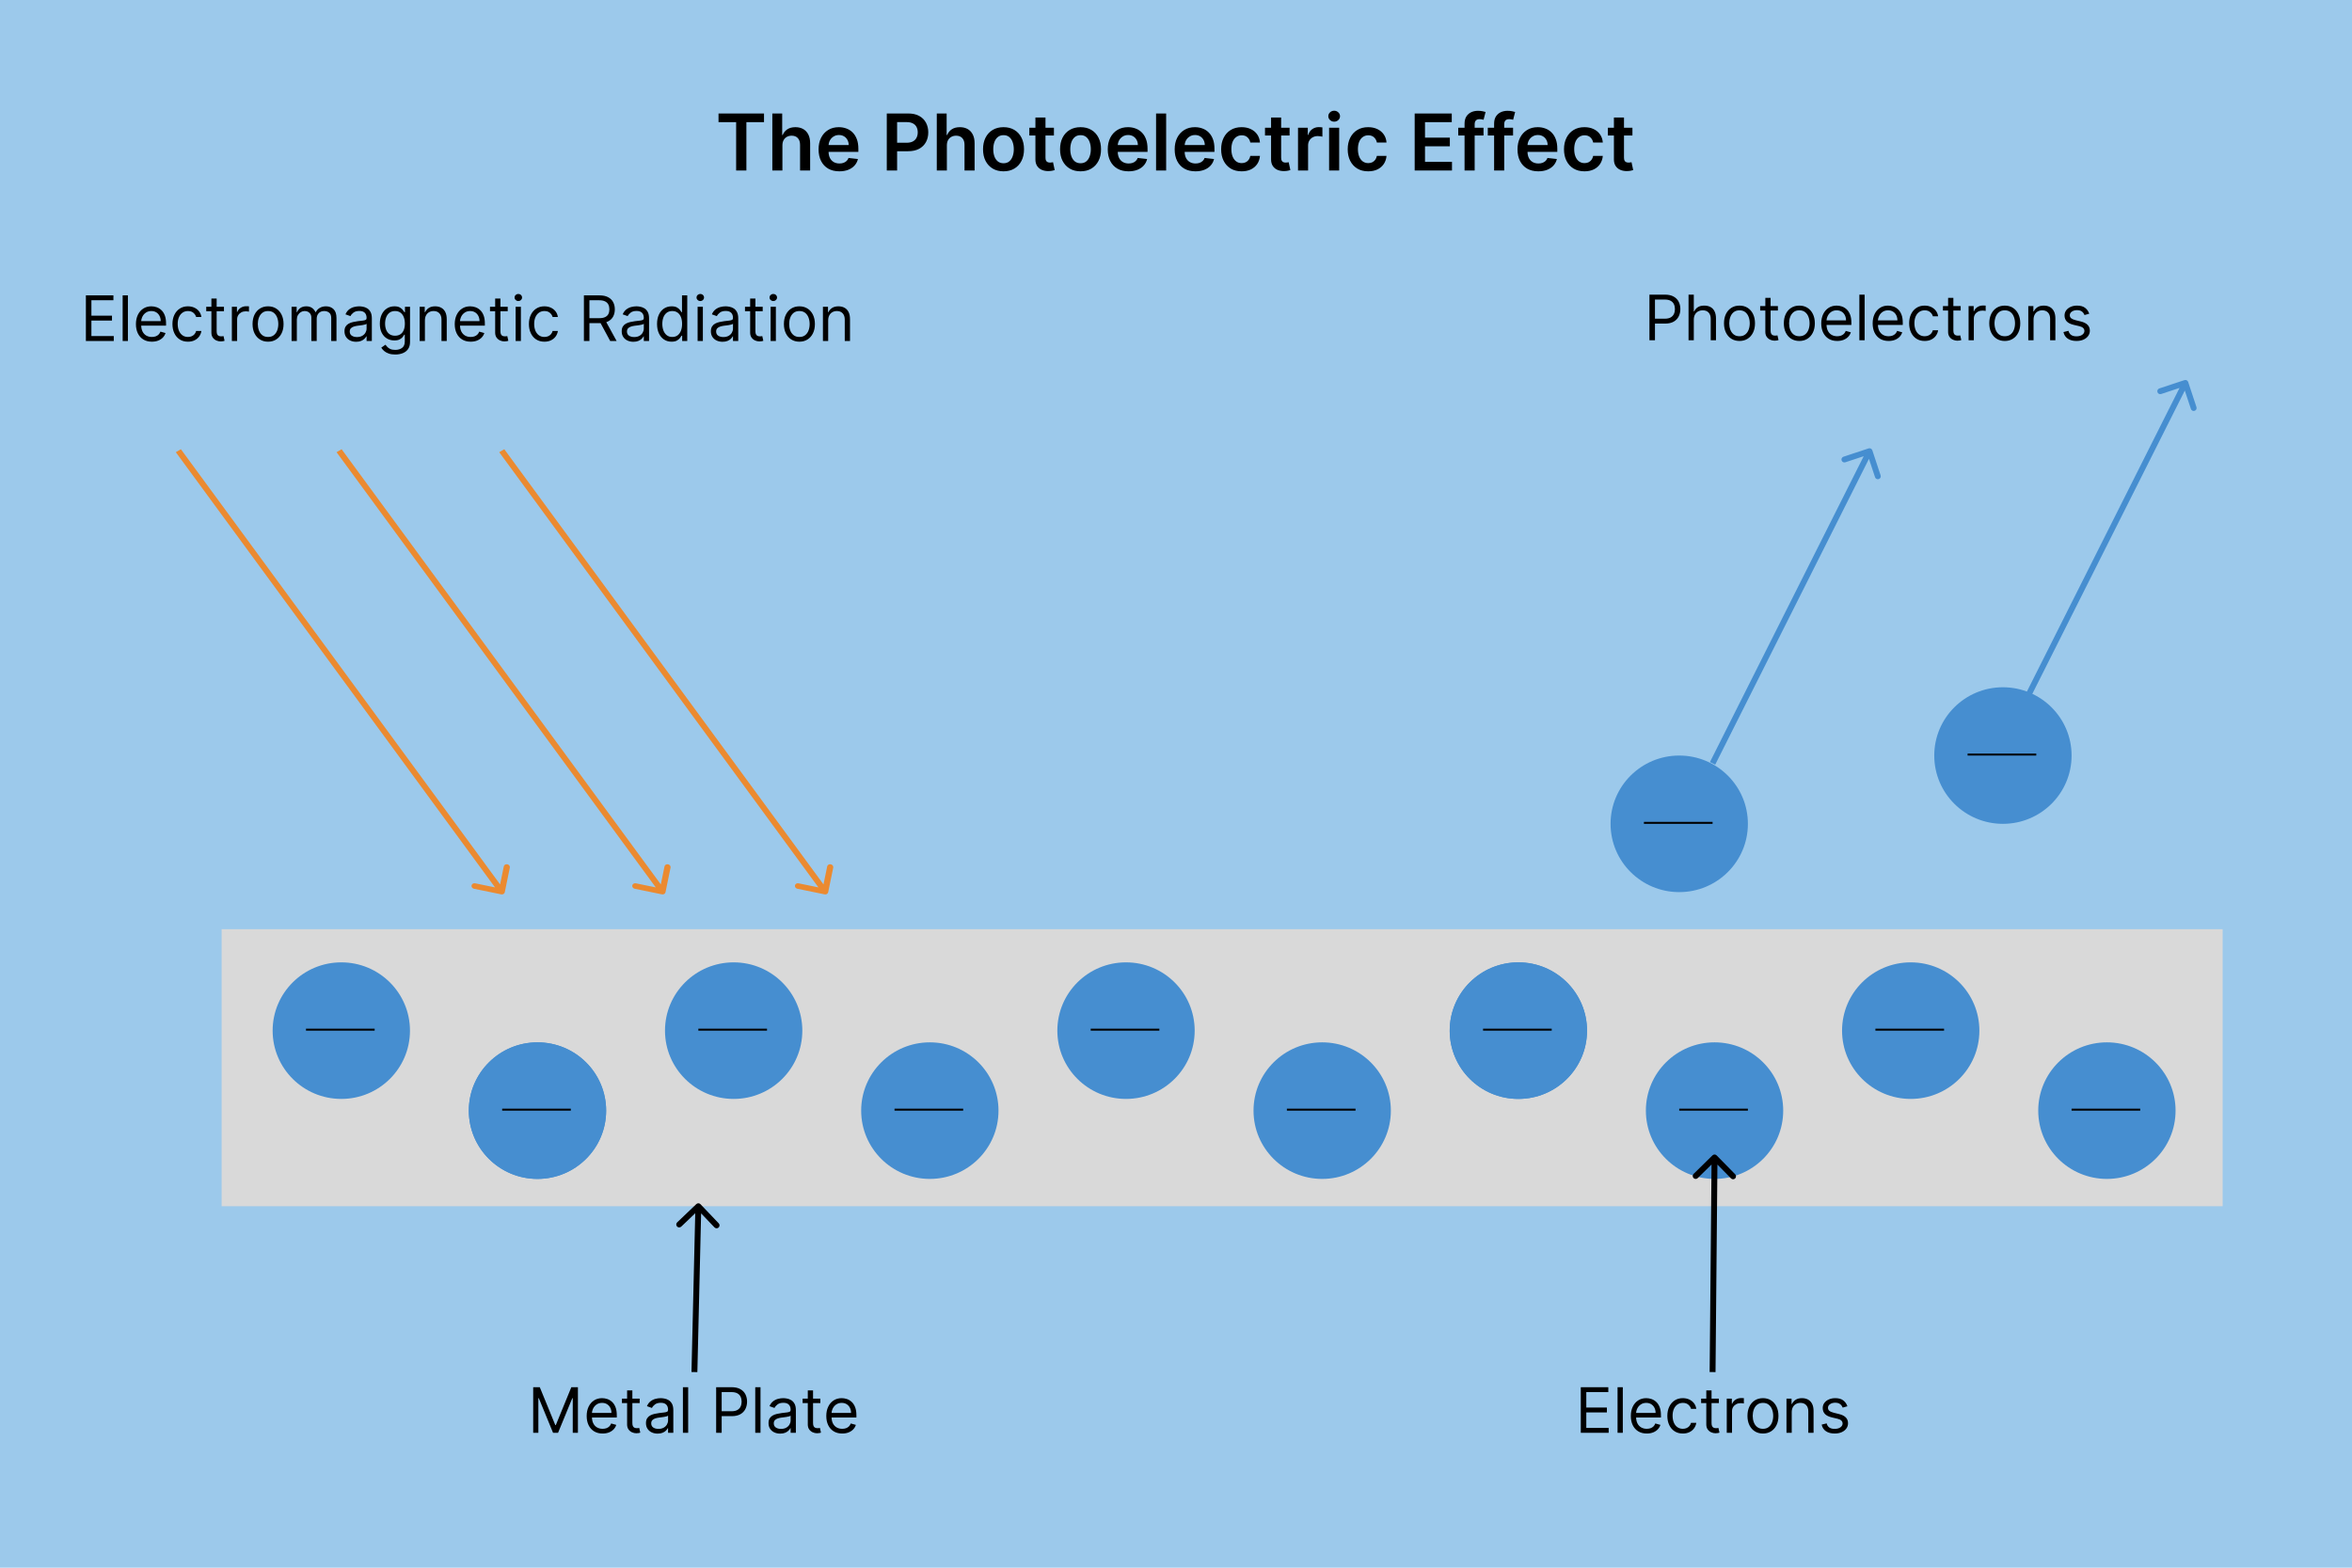 <svg width="1200" height="800" viewBox="0 0 1200 800" fill="none" xmlns="http://www.w3.org/2000/svg">
<rect width="1200" height="800" fill="#5AA6DE" fill-opacity="0.6"/>
<rect x="113.08" y="474.168" width="1020.92" height="141.376" fill="#D9D9D9"/>
<ellipse cx="174.135" cy="525.94" rx="35.032" ry="34.846" fill="#468ED0"/>
<line x1="156.119" y1="525.44" x2="191.151" y2="525.44" stroke="black"/>
<ellipse cx="1074.95" cy="566.76" rx="35.032" ry="34.846" fill="#468ED0"/>
<line x1="1056.93" y1="566.26" x2="1091.96" y2="566.26" stroke="black"/>
<ellipse cx="974.857" cy="525.94" rx="35.032" ry="34.846" fill="#468ED0"/>
<line x1="956.84" y1="525.44" x2="991.872" y2="525.44" stroke="black"/>
<ellipse cx="1021.9" cy="385.559" rx="35.032" ry="34.846" fill="#468ED0"/>
<line x1="1003.88" y1="385.059" x2="1038.91" y2="385.059" stroke="black"/>
<ellipse cx="856.75" cy="420.406" rx="35.032" ry="34.846" fill="#468ED0"/>
<line x1="838.734" y1="419.906" x2="873.766" y2="419.906" stroke="black"/>
<path d="M955.262 229.773C955.001 228.987 954.153 228.56 953.366 228.82L940.55 233.062C939.764 233.323 939.337 234.171 939.597 234.958C939.858 235.744 940.706 236.171 941.493 235.91L952.885 232.14L956.656 243.532C956.916 244.319 957.764 244.745 958.551 244.485C959.337 244.225 959.764 243.376 959.504 242.589L955.262 229.773ZM875.106 390.215L955.178 230.918L952.497 229.571L872.425 388.868L875.106 390.215Z" fill="#468ED0"/>
<path d="M1116.41 194.927C1116.15 194.14 1115.3 193.714 1114.51 193.974L1101.7 198.216C1100.91 198.476 1100.48 199.325 1100.74 200.111C1101 200.898 1101.85 201.324 1102.64 201.064L1114.03 197.294L1117.8 208.686C1118.06 209.472 1118.91 209.899 1119.7 209.639C1120.48 209.378 1120.91 208.53 1120.65 207.743L1116.41 194.927ZM1036.25 355.369L1116.32 196.072L1113.64 194.725L1033.57 354.022L1036.25 355.369Z" fill="#468ED0"/>
<ellipse cx="874.766" cy="566.76" rx="35.032" ry="34.846" fill="#468ED0"/>
<line x1="856.75" y1="566.26" x2="891.782" y2="566.26" stroke="black"/>
<ellipse cx="774.676" cy="525.94" rx="35.032" ry="34.846" fill="#468ED0"/>
<line x1="756.66" y1="525.44" x2="791.692" y2="525.44" stroke="black"/>
<ellipse cx="774.676" cy="525.94" rx="35.032" ry="34.846" fill="#468ED0"/>
<line x1="756.66" y1="525.44" x2="791.692" y2="525.44" stroke="black"/>
<ellipse cx="674.586" cy="566.76" rx="35.032" ry="34.846" fill="#468ED0"/>
<line x1="656.57" y1="566.26" x2="691.601" y2="566.26" stroke="black"/>
<ellipse cx="574.496" cy="525.94" rx="35.032" ry="34.846" fill="#468ED0"/>
<line x1="556.48" y1="525.44" x2="591.511" y2="525.44" stroke="black"/>
<ellipse cx="474.406" cy="566.76" rx="35.032" ry="34.846" fill="#468ED0"/>
<line x1="456.39" y1="566.26" x2="491.421" y2="566.26" stroke="black"/>
<ellipse cx="374.316" cy="525.94" rx="35.032" ry="34.846" fill="#468ED0"/>
<line x1="356.299" y1="525.44" x2="391.331" y2="525.44" stroke="black"/>
<ellipse cx="274.225" cy="566.76" rx="35.032" ry="34.846" fill="#468ED0"/>
<line x1="256.209" y1="566.26" x2="291.241" y2="566.26" stroke="black"/>
<ellipse cx="274.225" cy="566.76" rx="35.032" ry="34.846" fill="#468ED0"/>
<line x1="256.209" y1="566.26" x2="291.241" y2="566.26" stroke="black"/>
<path d="M43.818 174V150.727H57.864V153.227H46.636V161.091H57.136V163.591H46.636V171.5H58.045V174H43.818ZM65.261 150.727V174H62.58V150.727H65.261ZM77.492 174.364C75.81 174.364 74.359 173.992 73.139 173.25C71.927 172.5 70.992 171.455 70.332 170.114C69.681 168.765 69.355 167.197 69.355 165.409C69.355 163.621 69.681 162.045 70.332 160.682C70.992 159.311 71.908 158.242 73.082 157.477C74.264 156.705 75.643 156.318 77.219 156.318C78.128 156.318 79.026 156.47 79.912 156.773C80.798 157.076 81.605 157.568 82.332 158.25C83.06 158.924 83.639 159.818 84.071 160.932C84.503 162.045 84.719 163.417 84.719 165.045V166.182H71.264V163.864H81.992C81.992 162.879 81.794 162 81.401 161.227C81.014 160.455 80.461 159.845 79.742 159.398C79.029 158.951 78.188 158.727 77.219 158.727C76.151 158.727 75.226 158.992 74.446 159.523C73.673 160.045 73.079 160.727 72.662 161.568C72.245 162.409 72.037 163.311 72.037 164.273V165.818C72.037 167.136 72.264 168.254 72.719 169.17C73.181 170.08 73.821 170.773 74.639 171.25C75.457 171.72 76.408 171.955 77.492 171.955C78.196 171.955 78.832 171.856 79.401 171.659C79.976 171.455 80.472 171.152 80.889 170.75C81.306 170.341 81.628 169.833 81.855 169.227L84.446 169.955C84.173 170.833 83.715 171.606 83.071 172.273C82.427 172.932 81.632 173.447 80.685 173.818C79.738 174.182 78.673 174.364 77.492 174.364ZM95.889 174.364C94.253 174.364 92.844 173.977 91.662 173.205C90.48 172.432 89.571 171.367 88.935 170.011C88.298 168.655 87.98 167.106 87.98 165.364C87.98 163.591 88.306 162.027 88.957 160.67C89.617 159.307 90.533 158.242 91.707 157.477C92.889 156.705 94.268 156.318 95.844 156.318C97.071 156.318 98.177 156.545 99.162 157C100.147 157.455 100.954 158.091 101.582 158.909C102.211 159.727 102.601 160.682 102.753 161.773H100.071C99.867 160.977 99.412 160.273 98.707 159.659C98.01 159.038 97.071 158.727 95.889 158.727C94.844 158.727 93.927 159 93.139 159.545C92.359 160.083 91.749 160.845 91.31 161.83C90.878 162.807 90.662 163.955 90.662 165.273C90.662 166.621 90.874 167.795 91.298 168.795C91.73 169.795 92.336 170.572 93.117 171.125C93.904 171.678 94.829 171.955 95.889 171.955C96.586 171.955 97.219 171.833 97.787 171.591C98.355 171.348 98.836 171 99.23 170.545C99.624 170.091 99.904 169.545 100.071 168.909H102.753C102.601 169.939 102.226 170.867 101.628 171.693C101.037 172.511 100.253 173.163 99.276 173.648C98.306 174.125 97.177 174.364 95.889 174.364ZM114.264 156.545V158.818H105.219V156.545H114.264ZM107.855 152.364H110.537V169C110.537 169.758 110.647 170.326 110.866 170.705C111.094 171.076 111.382 171.326 111.73 171.455C112.086 171.576 112.461 171.636 112.855 171.636C113.151 171.636 113.393 171.621 113.582 171.591C113.772 171.553 113.923 171.523 114.037 171.5L114.582 173.909C114.401 173.977 114.147 174.045 113.821 174.114C113.495 174.189 113.082 174.227 112.582 174.227C111.825 174.227 111.082 174.064 110.355 173.739C109.635 173.413 109.037 172.917 108.56 172.25C108.09 171.583 107.855 170.742 107.855 169.727V152.364ZM118.298 174V156.545H120.889V159.182H121.071C121.389 158.318 121.965 157.617 122.798 157.08C123.632 156.542 124.571 156.273 125.616 156.273C125.813 156.273 126.06 156.277 126.355 156.284C126.651 156.292 126.874 156.303 127.026 156.318V159.045C126.935 159.023 126.726 158.989 126.401 158.943C126.082 158.89 125.745 158.864 125.389 158.864C124.541 158.864 123.783 159.042 123.116 159.398C122.457 159.746 121.935 160.231 121.548 160.852C121.17 161.466 120.98 162.167 120.98 162.955V174H118.298ZM136.764 174.364C135.188 174.364 133.806 173.989 132.616 173.239C131.435 172.489 130.51 171.439 129.844 170.091C129.185 168.742 128.855 167.167 128.855 165.364C128.855 163.545 129.185 161.958 129.844 160.602C130.51 159.246 131.435 158.193 132.616 157.443C133.806 156.693 135.188 156.318 136.764 156.318C138.34 156.318 139.719 156.693 140.901 157.443C142.09 158.193 143.014 159.246 143.673 160.602C144.34 161.958 144.673 163.545 144.673 165.364C144.673 167.167 144.34 168.742 143.673 170.091C143.014 171.439 142.09 172.489 140.901 173.239C139.719 173.989 138.34 174.364 136.764 174.364ZM136.764 171.955C137.961 171.955 138.946 171.648 139.719 171.034C140.491 170.42 141.063 169.614 141.435 168.614C141.806 167.614 141.991 166.53 141.991 165.364C141.991 164.197 141.806 163.11 141.435 162.102C141.063 161.095 140.491 160.28 139.719 159.659C138.946 159.038 137.961 158.727 136.764 158.727C135.567 158.727 134.582 159.038 133.81 159.659C133.037 160.28 132.465 161.095 132.094 162.102C131.723 163.11 131.537 164.197 131.537 165.364C131.537 166.53 131.723 167.614 132.094 168.614C132.465 169.614 133.037 170.42 133.81 171.034C134.582 171.648 135.567 171.955 136.764 171.955ZM148.767 174V156.545H151.358V159.273H151.585C151.949 158.341 152.536 157.617 153.347 157.102C154.157 156.58 155.131 156.318 156.267 156.318C157.419 156.318 158.377 156.58 159.142 157.102C159.915 157.617 160.517 158.341 160.949 159.273H161.131C161.578 158.371 162.248 157.655 163.142 157.125C164.036 156.587 165.108 156.318 166.358 156.318C167.919 156.318 169.195 156.807 170.188 157.784C171.18 158.754 171.676 160.265 171.676 162.318V174H168.994V162.318C168.994 161.03 168.642 160.11 167.938 159.557C167.233 159.004 166.403 158.727 165.449 158.727C164.222 158.727 163.271 159.098 162.597 159.841C161.922 160.576 161.585 161.508 161.585 162.636V174H158.858V162.045C158.858 161.053 158.536 160.254 157.892 159.648C157.248 159.034 156.419 158.727 155.403 158.727C154.706 158.727 154.055 158.913 153.449 159.284C152.85 159.655 152.366 160.17 151.994 160.83C151.631 161.481 151.449 162.235 151.449 163.091V174H148.767ZM181.716 174.409C180.61 174.409 179.606 174.201 178.705 173.784C177.803 173.36 177.087 172.75 176.557 171.955C176.027 171.152 175.761 170.182 175.761 169.045C175.761 168.045 175.958 167.235 176.352 166.614C176.746 165.985 177.273 165.492 177.932 165.136C178.591 164.78 179.318 164.515 180.114 164.341C180.917 164.159 181.723 164.015 182.534 163.909C183.595 163.773 184.455 163.67 185.114 163.602C185.78 163.527 186.265 163.402 186.568 163.227C186.879 163.053 187.034 162.75 187.034 162.318V162.227C187.034 161.106 186.727 160.235 186.114 159.614C185.508 158.992 184.587 158.682 183.352 158.682C182.072 158.682 181.068 158.962 180.341 159.523C179.614 160.083 179.102 160.682 178.807 161.318L176.261 160.409C176.716 159.348 177.322 158.523 178.08 157.932C178.845 157.333 179.678 156.917 180.58 156.682C181.489 156.439 182.383 156.318 183.261 156.318C183.822 156.318 184.466 156.386 185.193 156.523C185.928 156.652 186.636 156.92 187.318 157.33C188.008 157.739 188.58 158.356 189.034 159.182C189.489 160.008 189.716 161.114 189.716 162.5V174H187.034V171.636H186.898C186.716 172.015 186.413 172.42 185.989 172.852C185.564 173.284 185 173.652 184.295 173.955C183.591 174.258 182.731 174.409 181.716 174.409ZM182.125 172C183.186 172 184.08 171.792 184.807 171.375C185.542 170.958 186.095 170.42 186.466 169.761C186.845 169.102 187.034 168.409 187.034 167.682V165.227C186.92 165.364 186.67 165.489 186.284 165.602C185.905 165.708 185.466 165.803 184.966 165.886C184.473 165.962 183.992 166.03 183.523 166.091C183.061 166.144 182.686 166.189 182.398 166.227C181.701 166.318 181.049 166.466 180.443 166.67C179.845 166.867 179.36 167.167 178.989 167.568C178.625 167.962 178.443 168.5 178.443 169.182C178.443 170.114 178.788 170.818 179.477 171.295C180.174 171.765 181.057 172 182.125 172ZM201.656 180.909C200.361 180.909 199.247 180.742 198.315 180.409C197.384 180.083 196.607 179.652 195.986 179.114C195.372 178.583 194.884 178.015 194.52 177.409L196.656 175.909C196.899 176.227 197.205 176.591 197.577 177C197.948 177.417 198.455 177.777 199.099 178.08C199.751 178.39 200.603 178.545 201.656 178.545C203.065 178.545 204.228 178.205 205.145 177.523C206.062 176.841 206.52 175.773 206.52 174.318V170.773H206.293C206.096 171.091 205.815 171.485 205.452 171.955C205.096 172.417 204.58 172.83 203.906 173.193C203.24 173.549 202.338 173.727 201.202 173.727C199.793 173.727 198.527 173.394 197.406 172.727C196.293 172.061 195.41 171.091 194.759 169.818C194.115 168.545 193.793 167 193.793 165.182C193.793 163.394 194.107 161.837 194.736 160.511C195.365 159.178 196.24 158.148 197.361 157.42C198.482 156.686 199.777 156.318 201.247 156.318C202.384 156.318 203.285 156.508 203.952 156.886C204.626 157.258 205.141 157.682 205.497 158.159C205.861 158.629 206.141 159.015 206.338 159.318H206.611V156.545H209.202V174.5C209.202 176 208.861 177.22 208.179 178.159C207.505 179.106 206.596 179.799 205.452 180.239C204.315 180.686 203.05 180.909 201.656 180.909ZM201.565 171.318C202.641 171.318 203.55 171.072 204.293 170.58C205.035 170.087 205.599 169.379 205.986 168.455C206.372 167.53 206.565 166.424 206.565 165.136C206.565 163.879 206.376 162.769 205.997 161.807C205.618 160.845 205.058 160.091 204.315 159.545C203.573 159 202.656 158.727 201.565 158.727C200.429 158.727 199.482 159.015 198.724 159.591C197.974 160.167 197.41 160.939 197.031 161.909C196.66 162.879 196.474 163.955 196.474 165.136C196.474 166.348 196.664 167.42 197.043 168.352C197.429 169.277 197.997 170.004 198.747 170.534C199.505 171.057 200.444 171.318 201.565 171.318ZM216.793 163.5V174H214.111V156.545H216.702V159.273H216.929C217.338 158.386 217.959 157.674 218.793 157.136C219.626 156.591 220.702 156.318 222.02 156.318C223.202 156.318 224.236 156.561 225.122 157.045C226.009 157.523 226.698 158.25 227.19 159.227C227.683 160.197 227.929 161.424 227.929 162.909V174H225.247V163.091C225.247 161.72 224.891 160.652 224.179 159.886C223.467 159.114 222.49 158.727 221.247 158.727C220.391 158.727 219.626 158.913 218.952 159.284C218.285 159.655 217.759 160.197 217.372 160.909C216.986 161.621 216.793 162.485 216.793 163.5ZM240.148 174.364C238.466 174.364 237.015 173.992 235.795 173.25C234.583 172.5 233.648 171.455 232.989 170.114C232.337 168.765 232.011 167.197 232.011 165.409C232.011 163.621 232.337 162.045 232.989 160.682C233.648 159.311 234.564 158.242 235.739 157.477C236.92 156.705 238.299 156.318 239.875 156.318C240.784 156.318 241.682 156.47 242.568 156.773C243.455 157.076 244.261 157.568 244.989 158.25C245.716 158.924 246.295 159.818 246.727 160.932C247.159 162.045 247.375 163.417 247.375 165.045V166.182H233.92V163.864H244.648C244.648 162.879 244.451 162 244.057 161.227C243.67 160.455 243.117 159.845 242.398 159.398C241.686 158.951 240.845 158.727 239.875 158.727C238.807 158.727 237.883 158.992 237.102 159.523C236.33 160.045 235.735 160.727 235.318 161.568C234.902 162.409 234.693 163.311 234.693 164.273V165.818C234.693 167.136 234.92 168.254 235.375 169.17C235.837 170.08 236.477 170.773 237.295 171.25C238.114 171.72 239.064 171.955 240.148 171.955C240.852 171.955 241.489 171.856 242.057 171.659C242.633 171.455 243.129 171.152 243.545 170.75C243.962 170.341 244.284 169.833 244.511 169.227L247.102 169.955C246.83 170.833 246.371 171.606 245.727 172.273C245.083 172.932 244.288 173.447 243.341 173.818C242.394 174.182 241.33 174.364 240.148 174.364ZM259.045 156.545V158.818H250V156.545H259.045ZM252.636 152.364H255.318V169C255.318 169.758 255.428 170.326 255.648 170.705C255.875 171.076 256.163 171.326 256.511 171.455C256.867 171.576 257.242 171.636 257.636 171.636C257.932 171.636 258.174 171.621 258.364 171.591C258.553 171.553 258.705 171.523 258.818 171.5L259.364 173.909C259.182 173.977 258.928 174.045 258.602 174.114C258.277 174.189 257.864 174.227 257.364 174.227C256.606 174.227 255.864 174.064 255.136 173.739C254.417 173.413 253.818 172.917 253.341 172.25C252.871 171.583 252.636 170.742 252.636 169.727V152.364ZM263.08 174V156.545H265.761V174H263.08ZM264.443 153.636C263.92 153.636 263.47 153.458 263.091 153.102C262.72 152.746 262.534 152.318 262.534 151.818C262.534 151.318 262.72 150.89 263.091 150.534C263.47 150.178 263.92 150 264.443 150C264.966 150 265.413 150.178 265.784 150.534C266.163 150.89 266.352 151.318 266.352 151.818C266.352 152.318 266.163 152.746 265.784 153.102C265.413 153.458 264.966 153.636 264.443 153.636ZM277.764 174.364C276.128 174.364 274.719 173.977 273.537 173.205C272.355 172.432 271.446 171.367 270.81 170.011C270.173 168.655 269.855 167.106 269.855 165.364C269.855 163.591 270.181 162.027 270.832 160.67C271.491 159.307 272.408 158.242 273.582 157.477C274.764 156.705 276.143 156.318 277.719 156.318C278.946 156.318 280.052 156.545 281.037 157C282.022 157.455 282.829 158.091 283.457 158.909C284.086 159.727 284.476 160.682 284.628 161.773H281.946C281.741 160.977 281.287 160.273 280.582 159.659C279.885 159.038 278.946 158.727 277.764 158.727C276.719 158.727 275.802 159 275.014 159.545C274.234 160.083 273.624 160.845 273.185 161.83C272.753 162.807 272.537 163.955 272.537 165.273C272.537 166.621 272.749 167.795 273.173 168.795C273.605 169.795 274.211 170.572 274.991 171.125C275.779 171.678 276.704 171.955 277.764 171.955C278.461 171.955 279.094 171.833 279.662 171.591C280.23 171.348 280.711 171 281.105 170.545C281.499 170.091 281.779 169.545 281.946 168.909H284.628C284.476 169.939 284.101 170.867 283.503 171.693C282.912 172.511 282.128 173.163 281.151 173.648C280.181 174.125 279.052 174.364 277.764 174.364ZM297.912 174V150.727H305.776C307.594 150.727 309.086 151.038 310.253 151.659C311.42 152.273 312.283 153.117 312.844 154.193C313.404 155.269 313.685 156.492 313.685 157.864C313.685 159.235 313.404 160.451 312.844 161.511C312.283 162.572 311.423 163.405 310.264 164.011C309.105 164.61 307.624 164.909 305.821 164.909H299.457V162.364H305.73C306.973 162.364 307.973 162.182 308.73 161.818C309.495 161.455 310.048 160.939 310.389 160.273C310.738 159.598 310.912 158.795 310.912 157.864C310.912 156.932 310.738 156.117 310.389 155.42C310.041 154.723 309.484 154.186 308.719 153.807C307.954 153.42 306.942 153.227 305.685 153.227H300.73V174H297.912ZM308.866 163.545L314.594 174H311.321L305.685 163.545H308.866ZM323.153 174.409C322.047 174.409 321.044 174.201 320.142 173.784C319.241 173.36 318.525 172.75 317.994 171.955C317.464 171.152 317.199 170.182 317.199 169.045C317.199 168.045 317.396 167.235 317.79 166.614C318.184 165.985 318.71 165.492 319.369 165.136C320.028 164.78 320.756 164.515 321.551 164.341C322.354 164.159 323.161 164.015 323.972 163.909C325.032 163.773 325.892 163.67 326.551 163.602C327.218 163.527 327.703 163.402 328.006 163.227C328.316 163.053 328.472 162.75 328.472 162.318V162.227C328.472 161.106 328.165 160.235 327.551 159.614C326.945 158.992 326.025 158.682 324.79 158.682C323.509 158.682 322.506 158.962 321.778 159.523C321.051 160.083 320.54 160.682 320.244 161.318L317.699 160.409C318.153 159.348 318.759 158.523 319.517 157.932C320.282 157.333 321.116 156.917 322.017 156.682C322.926 156.439 323.82 156.318 324.699 156.318C325.259 156.318 325.903 156.386 326.631 156.523C327.366 156.652 328.074 156.92 328.756 157.33C329.445 157.739 330.017 158.356 330.472 159.182C330.926 160.008 331.153 161.114 331.153 162.5V174H328.472V171.636H328.335C328.153 172.015 327.85 172.42 327.426 172.852C327.002 173.284 326.438 173.652 325.733 173.955C325.028 174.258 324.169 174.409 323.153 174.409ZM323.562 172C324.623 172 325.517 171.792 326.244 171.375C326.979 170.958 327.532 170.42 327.903 169.761C328.282 169.102 328.472 168.409 328.472 167.682V165.227C328.358 165.364 328.108 165.489 327.722 165.602C327.343 165.708 326.903 165.803 326.403 165.886C325.911 165.962 325.43 166.03 324.96 166.091C324.498 166.144 324.123 166.189 323.835 166.227C323.138 166.318 322.487 166.466 321.881 166.67C321.282 166.867 320.797 167.167 320.426 167.568C320.063 167.962 319.881 168.5 319.881 169.182C319.881 170.114 320.225 170.818 320.915 171.295C321.612 171.765 322.494 172 323.562 172ZM342.639 174.364C341.185 174.364 339.901 173.996 338.787 173.261C337.673 172.519 336.802 171.473 336.173 170.125C335.545 168.769 335.23 167.167 335.23 165.318C335.23 163.485 335.545 161.894 336.173 160.545C336.802 159.197 337.677 158.155 338.798 157.42C339.92 156.686 341.215 156.318 342.685 156.318C343.821 156.318 344.719 156.508 345.378 156.886C346.045 157.258 346.552 157.682 346.901 158.159C347.257 158.629 347.533 159.015 347.73 159.318H347.957V150.727H350.639V174H348.048V171.318H347.73C347.533 171.636 347.253 172.038 346.889 172.523C346.526 173 346.007 173.428 345.332 173.807C344.658 174.178 343.76 174.364 342.639 174.364ZM343.003 171.955C344.079 171.955 344.988 171.674 345.73 171.114C346.473 170.545 347.037 169.761 347.423 168.761C347.81 167.754 348.003 166.591 348.003 165.273C348.003 163.97 347.813 162.83 347.435 161.852C347.056 160.867 346.495 160.102 345.753 159.557C345.01 159.004 344.094 158.727 343.003 158.727C341.866 158.727 340.92 159.019 340.162 159.602C339.412 160.178 338.848 160.962 338.469 161.955C338.098 162.939 337.912 164.045 337.912 165.273C337.912 166.515 338.101 167.644 338.48 168.659C338.866 169.667 339.435 170.47 340.185 171.068C340.942 171.659 341.882 171.955 343.003 171.955ZM355.923 174V156.545H358.605V174H355.923ZM357.287 153.636C356.764 153.636 356.313 153.458 355.935 153.102C355.563 152.746 355.378 152.318 355.378 151.818C355.378 151.318 355.563 150.89 355.935 150.534C356.313 150.178 356.764 150 357.287 150C357.81 150 358.257 150.178 358.628 150.534C359.007 150.89 359.196 151.318 359.196 151.818C359.196 152.318 359.007 152.746 358.628 153.102C358.257 153.458 357.81 153.636 357.287 153.636ZM368.653 174.409C367.547 174.409 366.544 174.201 365.642 173.784C364.741 173.36 364.025 172.75 363.494 171.955C362.964 171.152 362.699 170.182 362.699 169.045C362.699 168.045 362.896 167.235 363.29 166.614C363.684 165.985 364.21 165.492 364.869 165.136C365.528 164.78 366.256 164.515 367.051 164.341C367.854 164.159 368.661 164.015 369.472 163.909C370.532 163.773 371.392 163.67 372.051 163.602C372.718 163.527 373.203 163.402 373.506 163.227C373.816 163.053 373.972 162.75 373.972 162.318V162.227C373.972 161.106 373.665 160.235 373.051 159.614C372.445 158.992 371.525 158.682 370.29 158.682C369.009 158.682 368.006 158.962 367.278 159.523C366.551 160.083 366.04 160.682 365.744 161.318L363.199 160.409C363.653 159.348 364.259 158.523 365.017 157.932C365.782 157.333 366.616 156.917 367.517 156.682C368.426 156.439 369.32 156.318 370.199 156.318C370.759 156.318 371.403 156.386 372.131 156.523C372.866 156.652 373.574 156.92 374.256 157.33C374.945 157.739 375.517 158.356 375.972 159.182C376.426 160.008 376.653 161.114 376.653 162.5V174H373.972V171.636H373.835C373.653 172.015 373.35 172.42 372.926 172.852C372.502 173.284 371.938 173.652 371.233 173.955C370.528 174.258 369.669 174.409 368.653 174.409ZM369.062 172C370.123 172 371.017 171.792 371.744 171.375C372.479 170.958 373.032 170.42 373.403 169.761C373.782 169.102 373.972 168.409 373.972 167.682V165.227C373.858 165.364 373.608 165.489 373.222 165.602C372.843 165.708 372.403 165.803 371.903 165.886C371.411 165.962 370.93 166.03 370.46 166.091C369.998 166.144 369.623 166.189 369.335 166.227C368.638 166.318 367.987 166.466 367.381 166.67C366.782 166.867 366.297 167.167 365.926 167.568C365.563 167.962 365.381 168.5 365.381 169.182C365.381 170.114 365.725 170.818 366.415 171.295C367.112 171.765 367.994 172 369.062 172ZM389.139 156.545V158.818H380.094V156.545H389.139ZM382.73 152.364H385.412V169C385.412 169.758 385.522 170.326 385.741 170.705C385.969 171.076 386.257 171.326 386.605 171.455C386.961 171.576 387.336 171.636 387.73 171.636C388.026 171.636 388.268 171.621 388.457 171.591C388.647 171.553 388.798 171.523 388.912 171.5L389.457 173.909C389.276 173.977 389.022 174.045 388.696 174.114C388.37 174.189 387.957 174.227 387.457 174.227C386.7 174.227 385.957 174.064 385.23 173.739C384.51 173.413 383.912 172.917 383.435 172.25C382.965 171.583 382.73 170.742 382.73 169.727V152.364ZM393.173 174V156.545H395.855V174H393.173ZM394.537 153.636C394.014 153.636 393.563 153.458 393.185 153.102C392.813 152.746 392.628 152.318 392.628 151.818C392.628 151.318 392.813 150.89 393.185 150.534C393.563 150.178 394.014 150 394.537 150C395.06 150 395.507 150.178 395.878 150.534C396.257 150.89 396.446 151.318 396.446 151.818C396.446 152.318 396.257 152.746 395.878 153.102C395.507 153.458 395.06 153.636 394.537 153.636ZM407.858 174.364C406.282 174.364 404.9 173.989 403.71 173.239C402.528 172.489 401.604 171.439 400.938 170.091C400.278 168.742 399.949 167.167 399.949 165.364C399.949 163.545 400.278 161.958 400.938 160.602C401.604 159.246 402.528 158.193 403.71 157.443C404.9 156.693 406.282 156.318 407.858 156.318C409.434 156.318 410.813 156.693 411.994 157.443C413.184 158.193 414.108 159.246 414.767 160.602C415.434 161.958 415.767 163.545 415.767 165.364C415.767 167.167 415.434 168.742 414.767 170.091C414.108 171.439 413.184 172.489 411.994 173.239C410.813 173.989 409.434 174.364 407.858 174.364ZM407.858 171.955C409.055 171.955 410.04 171.648 410.812 171.034C411.585 170.42 412.157 169.614 412.528 168.614C412.9 167.614 413.085 166.53 413.085 165.364C413.085 164.197 412.9 163.11 412.528 162.102C412.157 161.095 411.585 160.28 410.812 159.659C410.04 159.038 409.055 158.727 407.858 158.727C406.661 158.727 405.676 159.038 404.903 159.659C404.131 160.28 403.559 161.095 403.188 162.102C402.816 163.11 402.631 164.197 402.631 165.364C402.631 166.53 402.816 167.614 403.188 168.614C403.559 169.614 404.131 170.42 404.903 171.034C405.676 171.648 406.661 171.955 407.858 171.955ZM422.543 163.5V174H419.861V156.545H422.452V159.273H422.679C423.088 158.386 423.709 157.674 424.543 157.136C425.376 156.591 426.452 156.318 427.77 156.318C428.952 156.318 429.986 156.561 430.872 157.045C431.759 157.523 432.448 158.25 432.94 159.227C433.433 160.197 433.679 161.424 433.679 162.909V174H430.997V163.091C430.997 161.72 430.641 160.652 429.929 159.886C429.217 159.114 428.24 158.727 426.997 158.727C426.141 158.727 425.376 158.913 424.702 159.284C424.035 159.655 423.509 160.197 423.122 160.909C422.736 161.621 422.543 162.485 422.543 163.5Z" fill="black"/>
<path d="M841.552 173.631V150.358H849.416C851.242 150.358 852.734 150.688 853.893 151.347C855.06 151.998 855.923 152.881 856.484 153.995C857.045 155.108 857.325 156.351 857.325 157.722C857.325 159.093 857.045 160.339 856.484 161.461C855.931 162.582 855.075 163.476 853.916 164.142C852.757 164.801 851.272 165.131 849.461 165.131H843.825V162.631H849.37C850.62 162.631 851.624 162.415 852.382 161.983C853.139 161.551 853.689 160.968 854.029 160.233C854.378 159.491 854.552 158.654 854.552 157.722C854.552 156.79 854.378 155.957 854.029 155.222C853.689 154.487 853.136 153.911 852.37 153.495C851.605 153.07 850.59 152.858 849.325 152.858H844.37V173.631H841.552ZM864.183 163.131V173.631H861.501V150.358H864.183V158.904H864.41C864.819 158.002 865.433 157.286 866.251 156.756C867.077 156.218 868.175 155.949 869.547 155.949C870.736 155.949 871.778 156.188 872.672 156.665C873.565 157.135 874.259 157.858 874.751 158.836C875.251 159.805 875.501 161.04 875.501 162.54V173.631H872.819V162.722C872.819 161.336 872.459 160.264 871.74 159.506C871.028 158.741 870.039 158.358 868.774 158.358C867.895 158.358 867.107 158.544 866.41 158.915C865.721 159.286 865.175 159.828 864.774 160.54C864.38 161.252 864.183 162.116 864.183 163.131ZM887.498 173.995C885.922 173.995 884.54 173.62 883.35 172.87C882.169 172.12 881.244 171.07 880.578 169.722C879.919 168.373 879.589 166.798 879.589 164.995C879.589 163.176 879.919 161.589 880.578 160.233C881.244 158.877 882.169 157.824 883.35 157.074C884.54 156.324 885.922 155.949 887.498 155.949C889.074 155.949 890.453 156.324 891.635 157.074C892.824 157.824 893.748 158.877 894.407 160.233C895.074 161.589 895.407 163.176 895.407 164.995C895.407 166.798 895.074 168.373 894.407 169.722C893.748 171.07 892.824 172.12 891.635 172.87C890.453 173.62 889.074 173.995 887.498 173.995ZM887.498 171.586C888.695 171.586 889.68 171.279 890.453 170.665C891.225 170.051 891.797 169.245 892.169 168.245C892.54 167.245 892.725 166.161 892.725 164.995C892.725 163.828 892.54 162.741 892.169 161.733C891.797 160.726 891.225 159.911 890.453 159.29C889.68 158.669 888.695 158.358 887.498 158.358C886.301 158.358 885.316 158.669 884.544 159.29C883.771 159.911 883.199 160.726 882.828 161.733C882.457 162.741 882.271 163.828 882.271 164.995C882.271 166.161 882.457 167.245 882.828 168.245C883.199 169.245 883.771 170.051 884.544 170.665C885.316 171.279 886.301 171.586 887.498 171.586ZM907.092 156.176V158.449H898.047V156.176H907.092ZM900.683 151.995H903.365V168.631C903.365 169.389 903.475 169.957 903.694 170.336C903.922 170.707 904.209 170.957 904.558 171.086C904.914 171.207 905.289 171.267 905.683 171.267C905.978 171.267 906.221 171.252 906.41 171.222C906.6 171.184 906.751 171.154 906.865 171.131L907.41 173.54C907.228 173.608 906.975 173.676 906.649 173.745C906.323 173.82 905.91 173.858 905.41 173.858C904.653 173.858 903.91 173.695 903.183 173.37C902.463 173.044 901.865 172.548 901.387 171.881C900.918 171.214 900.683 170.373 900.683 169.358V151.995ZM918.029 173.995C916.454 173.995 915.071 173.62 913.882 172.87C912.7 172.12 911.776 171.07 911.109 169.722C910.45 168.373 910.12 166.798 910.12 164.995C910.12 163.176 910.45 161.589 911.109 160.233C911.776 158.877 912.7 157.824 913.882 157.074C915.071 156.324 916.454 155.949 918.029 155.949C919.605 155.949 920.984 156.324 922.166 157.074C923.355 157.824 924.279 158.877 924.939 160.233C925.605 161.589 925.939 163.176 925.939 164.995C925.939 166.798 925.605 168.373 924.939 169.722C924.279 171.07 923.355 172.12 922.166 172.87C920.984 173.62 919.605 173.995 918.029 173.995ZM918.029 171.586C919.226 171.586 920.211 171.279 920.984 170.665C921.757 170.051 922.329 169.245 922.7 168.245C923.071 167.245 923.257 166.161 923.257 164.995C923.257 163.828 923.071 162.741 922.7 161.733C922.329 160.726 921.757 159.911 920.984 159.29C920.211 158.669 919.226 158.358 918.029 158.358C916.832 158.358 915.848 158.669 915.075 159.29C914.302 159.911 913.73 160.726 913.359 161.733C912.988 162.741 912.802 163.828 912.802 164.995C912.802 166.161 912.988 167.245 913.359 168.245C913.73 169.245 914.302 170.051 915.075 170.665C915.848 171.279 916.832 171.586 918.029 171.586ZM937.35 173.995C935.669 173.995 934.218 173.623 932.998 172.881C931.786 172.131 930.85 171.086 930.191 169.745C929.54 168.396 929.214 166.828 929.214 165.04C929.214 163.252 929.54 161.676 930.191 160.313C930.85 158.942 931.767 157.873 932.941 157.108C934.123 156.336 935.502 155.949 937.078 155.949C937.987 155.949 938.885 156.101 939.771 156.404C940.657 156.707 941.464 157.199 942.191 157.881C942.919 158.555 943.498 159.449 943.93 160.563C944.362 161.676 944.578 163.048 944.578 164.676V165.813H931.123V163.495H941.85C941.85 162.51 941.654 161.631 941.26 160.858C940.873 160.086 940.32 159.476 939.6 159.029C938.888 158.582 938.047 158.358 937.078 158.358C936.01 158.358 935.085 158.623 934.305 159.154C933.532 159.676 932.938 160.358 932.521 161.199C932.104 162.04 931.896 162.942 931.896 163.904V165.449C931.896 166.767 932.123 167.885 932.578 168.801C933.04 169.711 933.68 170.404 934.498 170.881C935.316 171.351 936.267 171.586 937.35 171.586C938.055 171.586 938.691 171.487 939.26 171.29C939.835 171.086 940.332 170.783 940.748 170.381C941.165 169.972 941.487 169.464 941.714 168.858L944.305 169.586C944.032 170.464 943.574 171.237 942.93 171.904C942.286 172.563 941.491 173.078 940.544 173.449C939.597 173.813 938.532 173.995 937.35 173.995ZM951.339 150.358V173.631H948.657V150.358H951.339ZM963.569 173.995C961.887 173.995 960.437 173.623 959.217 172.881C958.005 172.131 957.069 171.086 956.41 169.745C955.759 168.396 955.433 166.828 955.433 165.04C955.433 163.252 955.759 161.676 956.41 160.313C957.069 158.942 957.986 157.873 959.16 157.108C960.342 156.336 961.721 155.949 963.297 155.949C964.206 155.949 965.103 156.101 965.99 156.404C966.876 156.707 967.683 157.199 968.41 157.881C969.137 158.555 969.717 159.449 970.149 160.563C970.581 161.676 970.797 163.048 970.797 164.676V165.813H957.342V163.495H968.069C968.069 162.51 967.872 161.631 967.478 160.858C967.092 160.086 966.539 159.476 965.819 159.029C965.107 158.582 964.266 158.358 963.297 158.358C962.228 158.358 961.304 158.623 960.524 159.154C959.751 159.676 959.156 160.358 958.74 161.199C958.323 162.04 958.115 162.942 958.115 163.904V165.449C958.115 166.767 958.342 167.885 958.797 168.801C959.259 169.711 959.899 170.404 960.717 170.881C961.535 171.351 962.486 171.586 963.569 171.586C964.274 171.586 964.91 171.487 965.478 171.29C966.054 171.086 966.55 170.783 966.967 170.381C967.384 169.972 967.706 169.464 967.933 168.858L970.524 169.586C970.251 170.464 969.793 171.237 969.149 171.904C968.505 172.563 967.709 173.078 966.762 173.449C965.815 173.813 964.751 173.995 963.569 173.995ZM981.967 173.995C980.331 173.995 978.922 173.608 977.74 172.836C976.558 172.063 975.649 170.998 975.012 169.642C974.376 168.286 974.058 166.737 974.058 164.995C974.058 163.222 974.384 161.658 975.035 160.301C975.694 158.938 976.611 157.873 977.785 157.108C978.967 156.336 980.346 155.949 981.922 155.949C983.149 155.949 984.255 156.176 985.24 156.631C986.225 157.086 987.031 157.722 987.66 158.54C988.289 159.358 988.679 160.313 988.831 161.404H986.149C985.944 160.608 985.49 159.904 984.785 159.29C984.088 158.669 983.149 158.358 981.967 158.358C980.922 158.358 980.005 158.631 979.217 159.176C978.437 159.714 977.827 160.476 977.387 161.461C976.956 162.438 976.74 163.586 976.74 164.904C976.74 166.252 976.952 167.426 977.376 168.426C977.808 169.426 978.414 170.203 979.194 170.756C979.982 171.309 980.906 171.586 981.967 171.586C982.664 171.586 983.297 171.464 983.865 171.222C984.433 170.98 984.914 170.631 985.308 170.176C985.702 169.722 985.982 169.176 986.149 168.54H988.831C988.679 169.57 988.304 170.498 987.706 171.324C987.115 172.142 986.331 172.794 985.353 173.279C984.384 173.756 983.255 173.995 981.967 173.995ZM1000.34 156.176V158.449H991.297V156.176H1000.34ZM993.933 151.995H996.615V168.631C996.615 169.389 996.725 169.957 996.944 170.336C997.172 170.707 997.459 170.957 997.808 171.086C998.164 171.207 998.539 171.267 998.933 171.267C999.228 171.267 999.471 171.252 999.66 171.222C999.85 171.184 1000 171.154 1000.11 171.131L1000.66 173.54C1000.48 173.608 1000.22 173.676 999.899 173.745C999.573 173.82 999.16 173.858 998.66 173.858C997.903 173.858 997.16 173.695 996.433 173.37C995.713 173.044 995.115 172.548 994.637 171.881C994.168 171.214 993.933 170.373 993.933 169.358V151.995ZM1004.38 173.631V156.176H1006.97V158.813H1007.15C1007.47 157.949 1008.04 157.248 1008.88 156.711C1009.71 156.173 1010.65 155.904 1011.69 155.904C1011.89 155.904 1012.14 155.908 1012.43 155.915C1012.73 155.923 1012.95 155.934 1013.1 155.949V158.676C1013.01 158.654 1012.8 158.62 1012.48 158.574C1012.16 158.521 1011.82 158.495 1011.47 158.495C1010.62 158.495 1009.86 158.673 1009.19 159.029C1008.54 159.377 1008.01 159.862 1007.63 160.483C1007.25 161.097 1007.06 161.798 1007.06 162.586V173.631H1004.38ZM1022.84 173.995C1021.27 173.995 1019.88 173.62 1018.69 172.87C1017.51 172.12 1016.59 171.07 1015.92 169.722C1015.26 168.373 1014.93 166.798 1014.93 164.995C1014.93 163.176 1015.26 161.589 1015.92 160.233C1016.59 158.877 1017.51 157.824 1018.69 157.074C1019.88 156.324 1021.27 155.949 1022.84 155.949C1024.42 155.949 1025.8 156.324 1026.98 157.074C1028.17 157.824 1029.09 158.877 1029.75 160.233C1030.42 161.589 1030.75 163.176 1030.75 164.995C1030.75 166.798 1030.42 168.373 1029.75 169.722C1029.09 171.07 1028.17 172.12 1026.98 172.87C1025.8 173.62 1024.42 173.995 1022.84 173.995ZM1022.84 171.586C1024.04 171.586 1025.02 171.279 1025.8 170.665C1026.57 170.051 1027.14 169.245 1027.51 168.245C1027.88 167.245 1028.07 166.161 1028.07 164.995C1028.07 163.828 1027.88 162.741 1027.51 161.733C1027.14 160.726 1026.57 159.911 1025.8 159.29C1025.02 158.669 1024.04 158.358 1022.84 158.358C1021.64 158.358 1020.66 158.669 1019.89 159.29C1019.11 159.911 1018.54 160.726 1018.17 161.733C1017.8 162.741 1017.61 163.828 1017.61 164.995C1017.61 166.161 1017.8 167.245 1018.17 168.245C1018.54 169.245 1019.11 170.051 1019.89 170.665C1020.66 171.279 1021.64 171.586 1022.84 171.586ZM1037.53 163.131V173.631H1034.84V156.176H1037.44V158.904H1037.66C1038.07 158.017 1038.69 157.305 1039.53 156.767C1040.36 156.222 1041.44 155.949 1042.75 155.949C1043.94 155.949 1044.97 156.192 1045.86 156.676C1046.74 157.154 1047.43 157.881 1047.92 158.858C1048.42 159.828 1048.66 161.055 1048.66 162.54V173.631H1045.98V162.722C1045.98 161.351 1045.63 160.283 1044.91 159.517C1044.2 158.745 1043.22 158.358 1041.98 158.358C1041.13 158.358 1040.36 158.544 1039.69 158.915C1039.02 159.286 1038.49 159.828 1038.11 160.54C1037.72 161.252 1037.53 162.116 1037.53 163.131ZM1065.93 160.086L1063.52 160.767C1063.37 160.366 1063.14 159.976 1062.85 159.597C1062.56 159.211 1062.17 158.892 1061.67 158.642C1061.17 158.392 1060.53 158.267 1059.75 158.267C1058.68 158.267 1057.79 158.514 1057.07 159.006C1056.37 159.491 1056.02 160.108 1056.02 160.858C1056.02 161.525 1056.26 162.051 1056.75 162.438C1057.23 162.824 1057.99 163.146 1059.02 163.404L1061.61 164.04C1063.17 164.419 1064.33 164.998 1065.1 165.779C1065.86 166.551 1066.25 167.548 1066.25 168.767C1066.25 169.767 1065.96 170.661 1065.38 171.449C1064.81 172.237 1064.02 172.858 1063 173.313C1061.97 173.767 1060.78 173.995 1059.43 173.995C1057.65 173.995 1056.17 173.608 1055.01 172.836C1053.84 172.063 1053.1 170.934 1052.79 169.449L1055.34 168.813C1055.58 169.752 1056.04 170.457 1056.71 170.926C1057.39 171.396 1058.28 171.631 1059.38 171.631C1060.63 171.631 1061.62 171.366 1062.36 170.836C1063.1 170.298 1063.47 169.654 1063.47 168.904C1063.47 168.298 1063.26 167.79 1062.84 167.381C1062.41 166.964 1061.76 166.654 1060.88 166.449L1057.97 165.767C1056.37 165.389 1055.2 164.801 1054.45 164.006C1053.71 163.203 1053.34 162.199 1053.34 160.995C1053.34 160.01 1053.61 159.139 1054.17 158.381C1054.73 157.623 1055.49 157.029 1056.45 156.597C1057.42 156.165 1058.52 155.949 1059.75 155.949C1061.47 155.949 1062.83 156.328 1063.81 157.086C1064.81 157.843 1065.51 158.843 1065.93 160.086Z" fill="black"/>
<path d="M272.039 707.899H275.403L283.312 727.217H283.585L291.494 707.899H294.857V731.171H292.221V713.49H291.994L284.721 731.171H282.175L274.903 713.49H274.675V731.171H272.039V707.899ZM307.462 731.535C305.781 731.535 304.33 731.164 303.11 730.421C301.898 729.671 300.962 728.626 300.303 727.285C299.652 725.936 299.326 724.368 299.326 722.58C299.326 720.793 299.652 719.217 300.303 717.853C300.962 716.482 301.879 715.414 303.053 714.649C304.235 713.876 305.614 713.49 307.19 713.49C308.099 713.49 308.996 713.641 309.883 713.944C310.769 714.247 311.576 714.74 312.303 715.421C313.031 716.096 313.61 716.99 314.042 718.103C314.474 719.217 314.69 720.588 314.69 722.217V723.353H301.235V721.035H311.962C311.962 720.05 311.765 719.171 311.371 718.399C310.985 717.626 310.432 717.016 309.712 716.569C309 716.122 308.159 715.899 307.19 715.899C306.121 715.899 305.197 716.164 304.417 716.694C303.644 717.217 303.05 717.899 302.633 718.74C302.216 719.58 302.008 720.482 302.008 721.444V722.99C302.008 724.308 302.235 725.425 302.69 726.342C303.152 727.251 303.792 727.944 304.61 728.421C305.428 728.891 306.379 729.126 307.462 729.126C308.167 729.126 308.803 729.027 309.371 728.83C309.947 728.626 310.443 728.323 310.86 727.921C311.277 727.512 311.599 727.005 311.826 726.399L314.417 727.126C314.144 728.005 313.686 728.777 313.042 729.444C312.398 730.103 311.603 730.618 310.656 730.99C309.709 731.353 308.644 731.535 307.462 731.535ZM326.36 713.717V715.99H317.315V713.717H326.36ZM319.951 709.535H322.633V726.171C322.633 726.929 322.743 727.497 322.962 727.876C323.19 728.247 323.478 728.497 323.826 728.626C324.182 728.747 324.557 728.808 324.951 728.808C325.246 728.808 325.489 728.793 325.678 728.762C325.868 728.724 326.019 728.694 326.133 728.671L326.678 731.08C326.496 731.149 326.243 731.217 325.917 731.285C325.591 731.361 325.178 731.399 324.678 731.399C323.921 731.399 323.178 731.236 322.451 730.91C321.731 730.584 321.133 730.088 320.656 729.421C320.186 728.755 319.951 727.914 319.951 726.899V709.535ZM335.531 731.58C334.425 731.58 333.421 731.372 332.519 730.955C331.618 730.531 330.902 729.921 330.371 729.126C329.841 728.323 329.576 727.353 329.576 726.217C329.576 725.217 329.773 724.406 330.167 723.785C330.561 723.156 331.087 722.664 331.746 722.308C332.406 721.952 333.133 721.686 333.928 721.512C334.731 721.33 335.538 721.186 336.349 721.08C337.409 720.944 338.269 720.842 338.928 720.774C339.595 720.698 340.08 720.573 340.383 720.399C340.693 720.224 340.849 719.921 340.849 719.49V719.399C340.849 718.277 340.542 717.406 339.928 716.785C339.322 716.164 338.402 715.853 337.167 715.853C335.887 715.853 334.883 716.133 334.156 716.694C333.428 717.255 332.917 717.853 332.621 718.49L330.076 717.58C330.531 716.52 331.137 715.694 331.894 715.103C332.659 714.505 333.493 714.088 334.394 713.853C335.303 713.611 336.197 713.49 337.076 713.49C337.637 713.49 338.281 713.558 339.008 713.694C339.743 713.823 340.451 714.092 341.133 714.501C341.822 714.91 342.394 715.527 342.849 716.353C343.303 717.179 343.531 718.285 343.531 719.671V731.171H340.849V728.808H340.712C340.531 729.186 340.228 729.592 339.803 730.024C339.379 730.455 338.815 730.823 338.11 731.126C337.406 731.429 336.546 731.58 335.531 731.58ZM335.94 729.171C337 729.171 337.894 728.963 338.621 728.546C339.356 728.13 339.909 727.592 340.281 726.933C340.659 726.274 340.849 725.58 340.849 724.853V722.399C340.735 722.535 340.485 722.66 340.099 722.774C339.72 722.88 339.281 722.974 338.781 723.058C338.288 723.133 337.807 723.202 337.337 723.262C336.875 723.315 336.5 723.361 336.212 723.399C335.515 723.49 334.864 723.637 334.258 723.842C333.659 724.039 333.175 724.338 332.803 724.74C332.44 725.133 332.258 725.671 332.258 726.353C332.258 727.285 332.603 727.99 333.292 728.467C333.989 728.936 334.871 729.171 335.94 729.171ZM351.107 707.899V731.171H348.425V707.899H351.107ZM365.383 731.171V707.899H373.246C375.072 707.899 376.565 708.228 377.724 708.887C378.89 709.539 379.754 710.421 380.315 711.535C380.875 712.649 381.156 713.891 381.156 715.262C381.156 716.633 380.875 717.88 380.315 719.001C379.762 720.122 378.906 721.016 377.746 721.683C376.587 722.342 375.103 722.671 373.292 722.671H367.656V720.171H373.201C374.451 720.171 375.455 719.955 376.212 719.524C376.97 719.092 377.519 718.508 377.86 717.774C378.209 717.031 378.383 716.194 378.383 715.262C378.383 714.33 378.209 713.497 377.86 712.762C377.519 712.027 376.966 711.452 376.201 711.035C375.436 710.611 374.421 710.399 373.156 710.399H368.201V731.171H365.383ZM388.014 707.899V731.171H385.332V707.899H388.014ZM398.062 731.58C396.956 731.58 395.952 731.372 395.05 730.955C394.149 730.531 393.433 729.921 392.903 729.126C392.372 728.323 392.107 727.353 392.107 726.217C392.107 725.217 392.304 724.406 392.698 723.785C393.092 723.156 393.619 722.664 394.278 722.308C394.937 721.952 395.664 721.686 396.46 721.512C397.263 721.33 398.069 721.186 398.88 721.08C399.941 720.944 400.8 720.842 401.46 720.774C402.126 720.698 402.611 720.573 402.914 720.399C403.225 720.224 403.38 719.921 403.38 719.49V719.399C403.38 718.277 403.073 717.406 402.46 716.785C401.853 716.164 400.933 715.853 399.698 715.853C398.418 715.853 397.414 716.133 396.687 716.694C395.96 717.255 395.448 717.853 395.153 718.49L392.607 717.58C393.062 716.52 393.668 715.694 394.425 715.103C395.191 714.505 396.024 714.088 396.925 713.853C397.835 713.611 398.728 713.49 399.607 713.49C400.168 713.49 400.812 713.558 401.539 713.694C402.274 713.823 402.982 714.092 403.664 714.501C404.353 714.91 404.925 715.527 405.38 716.353C405.835 717.179 406.062 718.285 406.062 719.671V731.171H403.38V728.808H403.244C403.062 729.186 402.759 729.592 402.335 730.024C401.91 730.455 401.346 730.823 400.641 731.126C399.937 731.429 399.077 731.58 398.062 731.58ZM398.471 729.171C399.532 729.171 400.425 728.963 401.153 728.546C401.888 728.13 402.441 727.592 402.812 726.933C403.191 726.274 403.38 725.58 403.38 724.853V722.399C403.266 722.535 403.016 722.66 402.63 722.774C402.251 722.88 401.812 722.974 401.312 723.058C400.819 723.133 400.338 723.202 399.869 723.262C399.407 723.315 399.032 723.361 398.744 723.399C398.047 723.49 397.395 723.637 396.789 723.842C396.191 724.039 395.706 724.338 395.335 724.74C394.971 725.133 394.789 725.671 394.789 726.353C394.789 727.285 395.134 727.99 395.823 728.467C396.52 728.936 397.403 729.171 398.471 729.171ZM418.548 713.717V715.99H409.502V713.717H418.548ZM412.139 709.535H414.82V726.171C414.82 726.929 414.93 727.497 415.15 727.876C415.377 728.247 415.665 728.497 416.014 728.626C416.37 728.747 416.745 728.808 417.139 728.808C417.434 728.808 417.676 728.793 417.866 728.762C418.055 728.724 418.207 728.694 418.32 728.671L418.866 731.08C418.684 731.149 418.43 731.217 418.104 731.285C417.779 731.361 417.366 731.399 416.866 731.399C416.108 731.399 415.366 731.236 414.639 730.91C413.919 730.584 413.32 730.088 412.843 729.421C412.373 728.755 412.139 727.914 412.139 726.899V709.535ZM429.712 731.535C428.031 731.535 426.58 731.164 425.36 730.421C424.148 729.671 423.212 728.626 422.553 727.285C421.902 725.936 421.576 724.368 421.576 722.58C421.576 720.793 421.902 719.217 422.553 717.853C423.212 716.482 424.129 715.414 425.303 714.649C426.485 713.876 427.864 713.49 429.44 713.49C430.349 713.49 431.246 713.641 432.133 713.944C433.019 714.247 433.826 714.74 434.553 715.421C435.281 716.096 435.86 716.99 436.292 718.103C436.724 719.217 436.94 720.588 436.94 722.217V723.353H423.485V721.035H434.212C434.212 720.05 434.015 719.171 433.621 718.399C433.235 717.626 432.682 717.016 431.962 716.569C431.25 716.122 430.409 715.899 429.44 715.899C428.371 715.899 427.447 716.164 426.667 716.694C425.894 717.217 425.3 717.899 424.883 718.74C424.466 719.58 424.258 720.482 424.258 721.444V722.99C424.258 724.308 424.485 725.425 424.94 726.342C425.402 727.251 426.042 727.944 426.86 728.421C427.678 728.891 428.629 729.126 429.712 729.126C430.417 729.126 431.053 729.027 431.621 728.83C432.197 728.626 432.693 728.323 433.11 727.921C433.527 727.512 433.849 727.005 434.076 726.399L436.667 727.126C436.394 728.005 435.936 728.777 435.292 729.444C434.648 730.103 433.853 730.618 432.906 730.99C431.959 731.353 430.894 731.535 429.712 731.535Z" fill="black"/>
<path d="M806.521 731.171V707.899H820.566V710.399H809.339V718.262H819.839V720.762H809.339V728.671H820.748V731.171H806.521ZM827.964 707.899V731.171H825.282V707.899H827.964ZM840.194 731.535C838.512 731.535 837.061 731.164 835.842 730.421C834.63 729.671 833.694 728.626 833.035 727.285C832.383 725.936 832.058 724.368 832.058 722.58C832.058 720.793 832.383 719.217 833.035 717.853C833.694 716.482 834.611 715.414 835.785 714.649C836.967 713.876 838.345 713.49 839.921 713.49C840.83 713.49 841.728 713.641 842.614 713.944C843.501 714.247 844.308 714.74 845.035 715.421C845.762 716.096 846.342 716.99 846.773 718.103C847.205 719.217 847.421 720.588 847.421 722.217V723.353H833.967V721.035H844.694C844.694 720.05 844.497 719.171 844.103 718.399C843.717 717.626 843.164 717.016 842.444 716.569C841.732 716.122 840.891 715.899 839.921 715.899C838.853 715.899 837.929 716.164 837.148 716.694C836.376 717.217 835.781 717.899 835.364 718.74C834.948 719.58 834.739 720.482 834.739 721.444V722.99C834.739 724.308 834.967 725.425 835.421 726.342C835.883 727.251 836.523 727.944 837.342 728.421C838.16 728.891 839.111 729.126 840.194 729.126C840.898 729.126 841.535 729.027 842.103 728.83C842.679 728.626 843.175 728.323 843.592 727.921C844.008 727.512 844.33 727.005 844.558 726.399L847.148 727.126C846.876 728.005 846.417 728.777 845.773 729.444C845.13 730.103 844.334 730.618 843.387 730.99C842.44 731.353 841.376 731.535 840.194 731.535ZM858.592 731.535C856.955 731.535 855.546 731.149 854.364 730.376C853.183 729.603 852.273 728.539 851.637 727.183C851.001 725.827 850.683 724.277 850.683 722.535C850.683 720.762 851.008 719.198 851.66 717.842C852.319 716.478 853.236 715.414 854.41 714.649C855.592 713.876 856.97 713.49 858.546 713.49C859.773 713.49 860.88 713.717 861.864 714.171C862.849 714.626 863.656 715.262 864.285 716.08C864.914 716.899 865.304 717.853 865.455 718.944H862.773C862.569 718.149 862.114 717.444 861.41 716.83C860.713 716.209 859.773 715.899 858.592 715.899C857.546 715.899 856.63 716.171 855.842 716.717C855.061 717.255 854.452 718.016 854.012 719.001C853.58 719.978 853.364 721.126 853.364 722.444C853.364 723.793 853.577 724.967 854.001 725.967C854.433 726.967 855.039 727.743 855.819 728.296C856.607 728.849 857.531 729.126 858.592 729.126C859.289 729.126 859.921 729.005 860.489 728.762C861.058 728.52 861.539 728.171 861.933 727.717C862.327 727.262 862.607 726.717 862.773 726.08H865.455C865.304 727.111 864.929 728.039 864.33 728.865C863.739 729.683 862.955 730.334 861.978 730.819C861.008 731.296 859.88 731.535 858.592 731.535ZM876.967 713.717V715.99H867.921V713.717H876.967ZM870.558 709.535H873.239V726.171C873.239 726.929 873.349 727.497 873.569 727.876C873.796 728.247 874.084 728.497 874.433 728.626C874.789 728.747 875.164 728.808 875.558 728.808C875.853 728.808 876.095 728.793 876.285 728.762C876.474 728.724 876.626 728.694 876.739 728.671L877.285 731.08C877.103 731.149 876.849 731.217 876.523 731.285C876.198 731.361 875.785 731.399 875.285 731.399C874.527 731.399 873.785 731.236 873.058 730.91C872.338 730.584 871.739 730.088 871.262 729.421C870.792 728.755 870.558 727.914 870.558 726.899V709.535ZM881.001 731.171V713.717H883.592V716.353H883.773C884.092 715.49 884.667 714.789 885.501 714.251C886.334 713.713 887.273 713.444 888.319 713.444C888.516 713.444 888.762 713.448 889.058 713.455C889.353 713.463 889.577 713.474 889.728 713.49V716.217C889.637 716.194 889.429 716.16 889.103 716.115C888.785 716.061 888.448 716.035 888.092 716.035C887.243 716.035 886.486 716.213 885.819 716.569C885.16 716.918 884.637 717.402 884.251 718.024C883.872 718.637 883.683 719.338 883.683 720.126V731.171H881.001ZM899.467 731.535C897.891 731.535 896.508 731.16 895.319 730.41C894.137 729.66 893.213 728.611 892.546 727.262C891.887 725.914 891.558 724.338 891.558 722.535C891.558 720.717 891.887 719.13 892.546 717.774C893.213 716.418 894.137 715.365 895.319 714.615C896.508 713.865 897.891 713.49 899.467 713.49C901.042 713.49 902.421 713.865 903.603 714.615C904.792 715.365 905.717 716.418 906.376 717.774C907.042 719.13 907.376 720.717 907.376 722.535C907.376 724.338 907.042 725.914 906.376 727.262C905.717 728.611 904.792 729.66 903.603 730.41C902.421 731.16 901.042 731.535 899.467 731.535ZM899.467 729.126C900.664 729.126 901.648 728.819 902.421 728.205C903.194 727.592 903.766 726.785 904.137 725.785C904.508 724.785 904.694 723.702 904.694 722.535C904.694 721.368 904.508 720.281 904.137 719.274C903.766 718.266 903.194 717.452 902.421 716.83C901.648 716.209 900.664 715.899 899.467 715.899C898.27 715.899 897.285 716.209 896.512 716.83C895.739 717.452 895.167 718.266 894.796 719.274C894.425 720.281 894.239 721.368 894.239 722.535C894.239 723.702 894.425 724.785 894.796 725.785C895.167 726.785 895.739 727.592 896.512 728.205C897.285 728.819 898.27 729.126 899.467 729.126ZM914.151 720.671V731.171H911.469V713.717H914.06V716.444H914.288C914.697 715.558 915.318 714.846 916.151 714.308C916.985 713.762 918.06 713.49 919.379 713.49C920.56 713.49 921.594 713.732 922.481 714.217C923.367 714.694 924.057 715.421 924.549 716.399C925.041 717.368 925.288 718.596 925.288 720.08V731.171H922.606V720.262C922.606 718.891 922.25 717.823 921.538 717.058C920.826 716.285 919.848 715.899 918.606 715.899C917.75 715.899 916.985 716.084 916.31 716.455C915.644 716.827 915.117 717.368 914.731 718.08C914.344 718.793 914.151 719.656 914.151 720.671ZM942.552 717.626L940.143 718.308C939.991 717.906 939.768 717.516 939.472 717.137C939.184 716.751 938.791 716.433 938.291 716.183C937.791 715.933 937.15 715.808 936.37 715.808C935.302 715.808 934.412 716.054 933.7 716.546C932.995 717.031 932.643 717.649 932.643 718.399C932.643 719.065 932.885 719.592 933.37 719.978C933.855 720.365 934.612 720.686 935.643 720.944L938.234 721.58C939.794 721.959 940.957 722.539 941.722 723.319C942.487 724.092 942.87 725.088 942.87 726.308C942.87 727.308 942.582 728.202 942.006 728.99C941.438 729.777 940.643 730.399 939.62 730.853C938.597 731.308 937.408 731.535 936.052 731.535C934.272 731.535 932.798 731.149 931.631 730.376C930.465 729.603 929.726 728.474 929.416 726.99L931.961 726.353C932.203 727.293 932.662 727.997 933.336 728.467C934.018 728.936 934.908 729.171 936.006 729.171C937.256 729.171 938.249 728.906 938.984 728.376C939.726 727.838 940.097 727.194 940.097 726.444C940.097 725.838 939.885 725.33 939.461 724.921C939.037 724.505 938.385 724.194 937.506 723.99L934.597 723.308C932.999 722.929 931.825 722.342 931.075 721.546C930.332 720.743 929.961 719.74 929.961 718.535C929.961 717.55 930.237 716.679 930.791 715.921C931.351 715.164 932.112 714.569 933.075 714.137C934.044 713.705 935.143 713.49 936.37 713.49C938.097 713.49 939.453 713.868 940.438 714.626C941.431 715.383 942.135 716.383 942.552 717.626Z" fill="black"/>
<path d="M875.837 589.603C875.256 589.012 874.307 589.004 873.716 589.584L864.083 599.044C863.492 599.624 863.483 600.574 864.063 601.165C864.644 601.756 865.593 601.764 866.185 601.184L874.747 592.776L883.154 601.337C883.735 601.928 884.685 601.937 885.276 601.357C885.867 600.776 885.875 599.826 885.295 599.235L875.837 589.603ZM875.266 700.185L876.266 590.668L873.267 590.641L872.266 700.158L875.266 700.185Z" fill="black"/>
<path d="M357.385 614.509C356.813 613.91 355.864 613.888 355.264 614.46L345.495 623.779C344.896 624.351 344.873 625.301 345.445 625.9C346.017 626.5 346.966 626.522 347.566 625.95L356.249 617.665L364.532 626.347C365.103 626.946 366.053 626.968 366.652 626.397C367.252 625.825 367.274 624.875 366.702 624.276L357.385 614.509ZM355.797 700.206L357.799 615.58L354.8 615.51L352.798 700.136L355.797 700.206Z" fill="black"/>
<path d="M366.591 62.327V57.909H389.801V62.327H380.81V87H375.582V62.327H366.591ZM399.19 74.216V87H394.048V57.909H399.077V68.889H399.332C399.844 67.658 400.634 66.688 401.705 65.977C402.784 65.258 404.157 64.898 405.824 64.898C407.339 64.898 408.66 65.215 409.787 65.849C410.914 66.484 411.785 67.412 412.401 68.633C413.026 69.855 413.338 71.347 413.338 73.108V87H408.196V73.903C408.196 72.436 407.817 71.294 407.06 70.48C406.312 69.656 405.26 69.244 403.906 69.244C402.997 69.244 402.183 69.443 401.463 69.841C400.753 70.229 400.194 70.793 399.787 71.531C399.389 72.27 399.19 73.165 399.19 74.216ZM428.239 87.426C426.051 87.426 424.162 86.972 422.571 86.062C420.99 85.144 419.773 83.847 418.92 82.171C418.068 80.485 417.642 78.501 417.642 76.219C417.642 73.974 418.068 72.005 418.92 70.31C419.782 68.605 420.985 67.279 422.528 66.332C424.072 65.376 425.885 64.898 427.969 64.898C429.313 64.898 430.582 65.115 431.776 65.551C432.978 65.977 434.039 66.64 434.957 67.54C435.885 68.439 436.615 69.585 437.145 70.977C437.675 72.36 437.94 74.008 437.94 75.921V77.497H420.057V74.031H433.011C433.002 73.046 432.789 72.171 432.372 71.403C431.955 70.627 431.373 70.016 430.625 69.571C429.886 69.126 429.025 68.903 428.04 68.903C426.989 68.903 426.065 69.159 425.27 69.671C424.474 70.172 423.854 70.835 423.409 71.659C422.973 72.474 422.751 73.368 422.741 74.344V77.369C422.741 78.638 422.973 79.727 423.438 80.636C423.902 81.536 424.55 82.227 425.384 82.71C426.217 83.184 427.192 83.421 428.31 83.421C429.058 83.421 429.735 83.316 430.341 83.108C430.947 82.89 431.473 82.573 431.918 82.156C432.363 81.74 432.699 81.224 432.926 80.608L437.727 81.148C437.424 82.417 436.847 83.525 435.994 84.472C435.152 85.409 434.072 86.138 432.756 86.659C431.439 87.171 429.934 87.426 428.239 87.426ZM452.44 87V57.909H463.349C465.584 57.909 467.459 58.326 468.974 59.159C470.498 59.992 471.649 61.138 472.425 62.597C473.211 64.046 473.604 65.693 473.604 67.54C473.604 69.405 473.211 71.062 472.425 72.511C471.639 73.96 470.479 75.101 468.945 75.935C467.411 76.758 465.522 77.171 463.278 77.171H456.048V72.838H462.567C463.874 72.838 464.944 72.611 465.778 72.156C466.611 71.702 467.227 71.077 467.624 70.281C468.031 69.486 468.235 68.572 468.235 67.54C468.235 66.508 468.031 65.599 467.624 64.812C467.227 64.026 466.606 63.416 465.763 62.98C464.93 62.535 463.855 62.312 462.539 62.312H457.71V87H452.44ZM483.097 74.216V87H477.955V57.909H482.983V68.889H483.239C483.75 67.658 484.541 66.688 485.611 65.977C486.69 65.258 488.063 64.898 489.73 64.898C491.245 64.898 492.566 65.215 493.693 65.849C494.82 66.484 495.691 67.412 496.307 68.633C496.932 69.855 497.244 71.347 497.244 73.108V87H492.102V73.903C492.102 72.436 491.723 71.294 490.966 70.48C490.218 69.656 489.167 69.244 487.812 69.244C486.903 69.244 486.089 69.443 485.369 69.841C484.659 70.229 484.1 70.793 483.693 71.531C483.295 72.27 483.097 73.165 483.097 74.216ZM512.003 87.426C509.872 87.426 508.026 86.957 506.463 86.02C504.901 85.082 503.688 83.771 502.827 82.085C501.974 80.4 501.548 78.43 501.548 76.176C501.548 73.922 501.974 71.948 502.827 70.253C503.688 68.558 504.901 67.242 506.463 66.304C508.026 65.367 509.872 64.898 512.003 64.898C514.134 64.898 515.98 65.367 517.543 66.304C519.105 67.242 520.313 68.558 521.165 70.253C522.027 71.948 522.457 73.922 522.457 76.176C522.457 78.43 522.027 80.4 521.165 82.085C520.313 83.771 519.105 85.082 517.543 86.02C515.98 86.957 514.134 87.426 512.003 87.426ZM512.031 83.307C513.187 83.307 514.152 82.99 514.929 82.355C515.705 81.711 516.283 80.849 516.662 79.77C517.05 78.69 517.244 77.488 517.244 76.162C517.244 74.827 517.05 73.619 516.662 72.54C516.283 71.451 515.705 70.584 514.929 69.94C514.152 69.296 513.187 68.974 512.031 68.974C510.848 68.974 509.863 69.296 509.077 69.94C508.3 70.584 507.718 71.451 507.33 72.54C506.951 73.619 506.761 74.827 506.761 76.162C506.761 77.488 506.951 78.69 507.33 79.77C507.718 80.849 508.3 81.711 509.077 82.355C509.863 82.99 510.848 83.307 512.031 83.307ZM537.717 65.182V69.159H525.174V65.182H537.717ZM528.271 59.955H533.413V80.438C533.413 81.129 533.517 81.659 533.725 82.028C533.943 82.388 534.227 82.635 534.577 82.767C534.928 82.9 535.316 82.966 535.742 82.966C536.064 82.966 536.358 82.942 536.623 82.895C536.897 82.847 537.106 82.805 537.248 82.767L538.114 86.787C537.84 86.882 537.447 86.986 536.935 87.099C536.433 87.213 535.818 87.279 535.089 87.298C533.801 87.336 532.641 87.142 531.609 86.716C530.576 86.28 529.757 85.608 529.151 84.699C528.555 83.79 528.261 82.653 528.271 81.29V59.955ZM551.3 87.426C549.169 87.426 547.322 86.957 545.76 86.02C544.197 85.082 542.985 83.771 542.124 82.085C541.271 80.4 540.845 78.43 540.845 76.176C540.845 73.922 541.271 71.948 542.124 70.253C542.985 68.558 544.197 67.242 545.76 66.304C547.322 65.367 549.169 64.898 551.3 64.898C553.43 64.898 555.277 65.367 556.839 66.304C558.402 67.242 559.609 68.558 560.462 70.253C561.323 71.948 561.754 73.922 561.754 76.176C561.754 78.43 561.323 80.4 560.462 82.085C559.609 83.771 558.402 85.082 556.839 86.02C555.277 86.957 553.43 87.426 551.3 87.426ZM551.328 83.307C552.483 83.307 553.449 82.99 554.226 82.355C555.002 81.711 555.58 80.849 555.959 79.77C556.347 78.69 556.541 77.488 556.541 76.162C556.541 74.827 556.347 73.619 555.959 72.54C555.58 71.451 555.002 70.584 554.226 69.94C553.449 69.296 552.483 68.974 551.328 68.974C550.144 68.974 549.16 69.296 548.374 69.94C547.597 70.584 547.015 71.451 546.626 72.54C546.248 73.619 546.058 74.827 546.058 76.162C546.058 77.488 546.248 78.69 546.626 79.77C547.015 80.849 547.597 81.711 548.374 82.355C549.16 82.99 550.144 83.307 551.328 83.307ZM575.778 87.426C573.59 87.426 571.701 86.972 570.11 86.062C568.529 85.144 567.312 83.847 566.46 82.171C565.607 80.485 565.181 78.501 565.181 76.219C565.181 73.974 565.607 72.005 566.46 70.31C567.321 68.605 568.524 67.279 570.067 66.332C571.611 65.376 573.424 64.898 575.508 64.898C576.853 64.898 578.121 65.115 579.315 65.551C580.517 65.977 581.578 66.64 582.496 67.54C583.424 68.439 584.154 69.585 584.684 70.977C585.214 72.36 585.479 74.008 585.479 75.921V77.497H567.596V74.031H580.55C580.541 73.046 580.328 72.171 579.911 71.403C579.495 70.627 578.912 70.016 578.164 69.571C577.425 69.126 576.564 68.903 575.579 68.903C574.528 68.903 573.604 69.159 572.809 69.671C572.013 70.172 571.393 70.835 570.948 71.659C570.513 72.474 570.29 73.368 570.281 74.344V77.369C570.281 78.638 570.513 79.727 570.977 80.636C571.441 81.536 572.089 82.227 572.923 82.71C573.756 83.184 574.731 83.421 575.849 83.421C576.597 83.421 577.274 83.316 577.88 83.108C578.486 82.89 579.012 82.573 579.457 82.156C579.902 81.74 580.238 81.224 580.465 80.608L585.266 81.148C584.963 82.417 584.386 83.525 583.533 84.472C582.691 85.409 581.611 86.138 580.295 86.659C578.978 87.171 577.473 87.426 575.778 87.426ZM594.972 57.909V87H589.83V57.909H594.972ZM609.918 87.426C607.731 87.426 605.842 86.972 604.251 86.062C602.669 85.144 601.452 83.847 600.6 82.171C599.748 80.485 599.322 78.501 599.322 76.219C599.322 73.974 599.748 72.005 600.6 70.31C601.462 68.605 602.665 67.279 604.208 66.332C605.752 65.376 607.565 64.898 609.648 64.898C610.993 64.898 612.262 65.115 613.455 65.551C614.658 65.977 615.719 66.64 616.637 67.54C617.565 68.439 618.294 69.585 618.825 70.977C619.355 72.36 619.62 74.008 619.62 75.921V77.497H601.737V74.031H614.691C614.682 73.046 614.469 72.171 614.052 71.403C613.635 70.627 613.053 70.016 612.305 69.571C611.566 69.126 610.704 68.903 609.719 68.903C608.668 68.903 607.745 69.159 606.95 69.671C606.154 70.172 605.534 70.835 605.089 71.659C604.653 72.474 604.431 73.368 604.421 74.344V77.369C604.421 78.638 604.653 79.727 605.117 80.636C605.581 81.536 606.23 82.227 607.063 82.71C607.897 83.184 608.872 83.421 609.989 83.421C610.737 83.421 611.415 83.316 612.021 83.108C612.627 82.89 613.152 82.573 613.597 82.156C614.042 81.74 614.379 81.224 614.606 80.608L619.407 81.148C619.104 82.417 618.526 83.525 617.674 84.472C616.831 85.409 615.752 86.138 614.435 86.659C613.119 87.171 611.613 87.426 609.918 87.426ZM633.487 87.426C631.309 87.426 629.439 86.948 627.876 85.992C626.323 85.035 625.125 83.714 624.283 82.028C623.449 80.333 623.033 78.383 623.033 76.176C623.033 73.96 623.459 72.005 624.311 70.31C625.163 68.605 626.366 67.279 627.919 66.332C629.482 65.376 631.328 64.898 633.459 64.898C635.23 64.898 636.797 65.224 638.161 65.878C639.534 66.522 640.627 67.436 641.442 68.619C642.256 69.794 642.72 71.167 642.834 72.739H637.919C637.72 71.688 637.247 70.812 636.499 70.111C635.76 69.401 634.77 69.046 633.53 69.046C632.479 69.046 631.555 69.329 630.76 69.898C629.964 70.456 629.344 71.261 628.899 72.312C628.464 73.364 628.246 74.623 628.246 76.091C628.246 77.578 628.464 78.856 628.899 79.926C629.335 80.987 629.946 81.806 630.732 82.383C631.527 82.952 632.46 83.236 633.53 83.236C634.287 83.236 634.964 83.094 635.561 82.81C636.167 82.516 636.674 82.095 637.081 81.546C637.488 80.996 637.768 80.329 637.919 79.543H642.834C642.711 81.086 642.256 82.454 641.47 83.648C640.684 84.831 639.614 85.76 638.26 86.432C636.906 87.095 635.315 87.426 633.487 87.426ZM657.951 65.182V69.159H645.408V65.182H657.951ZM648.505 59.955H653.647V80.438C653.647 81.129 653.751 81.659 653.96 82.028C654.177 82.388 654.461 82.635 654.812 82.767C655.162 82.9 655.55 82.966 655.977 82.966C656.299 82.966 656.592 82.942 656.857 82.895C657.132 82.847 657.34 82.805 657.482 82.767L658.349 86.787C658.074 86.882 657.681 86.986 657.17 87.099C656.668 87.213 656.052 87.279 655.323 87.298C654.035 87.336 652.875 87.142 651.843 86.716C650.811 86.28 649.992 85.608 649.386 84.699C648.789 83.79 648.496 82.653 648.505 81.29V59.955ZM662.251 87V65.182H667.237V68.818H667.464C667.862 67.559 668.544 66.588 669.51 65.906C670.485 65.215 671.598 64.869 672.848 64.869C673.132 64.869 673.449 64.883 673.8 64.912C674.16 64.931 674.458 64.964 674.695 65.011V69.742C674.477 69.666 674.131 69.599 673.658 69.543C673.194 69.476 672.744 69.443 672.308 69.443C671.371 69.443 670.528 69.647 669.78 70.054C669.041 70.452 668.459 71.006 668.033 71.716C667.607 72.426 667.393 73.245 667.393 74.173V87H662.251ZM678.111 87V65.182H683.253V87H678.111ZM680.696 62.085C679.882 62.085 679.181 61.815 678.594 61.276C678.007 60.726 677.713 60.068 677.713 59.301C677.713 58.525 678.007 57.867 678.594 57.327C679.181 56.778 679.882 56.503 680.696 56.503C681.52 56.503 682.221 56.778 682.798 57.327C683.385 57.867 683.679 58.525 683.679 59.301C683.679 60.068 683.385 60.726 682.798 61.276C682.221 61.815 681.52 62.085 680.696 62.085ZM698.058 87.426C695.879 87.426 694.009 86.948 692.447 85.992C690.894 85.035 689.696 83.714 688.853 82.028C688.02 80.333 687.603 78.383 687.603 76.176C687.603 73.96 688.029 72.005 688.881 70.31C689.734 68.605 690.936 67.279 692.489 66.332C694.052 65.376 695.898 64.898 698.029 64.898C699.8 64.898 701.367 65.224 702.731 65.878C704.104 66.522 705.198 67.436 706.012 68.619C706.826 69.794 707.29 71.167 707.404 72.739H702.489C702.29 71.688 701.817 70.812 701.069 70.111C700.33 69.401 699.341 69.046 698.1 69.046C697.049 69.046 696.126 69.329 695.33 69.898C694.535 70.456 693.915 71.261 693.469 72.312C693.034 73.364 692.816 74.623 692.816 76.091C692.816 77.578 693.034 78.856 693.469 79.926C693.905 80.987 694.516 81.806 695.302 82.383C696.097 82.952 697.03 83.236 698.1 83.236C698.858 83.236 699.535 83.094 700.131 82.81C700.737 82.516 701.244 82.095 701.651 81.546C702.058 80.996 702.338 80.329 702.489 79.543H707.404C707.281 81.086 706.826 82.454 706.04 83.648C705.254 84.831 704.184 85.76 702.83 86.432C701.476 87.095 699.885 87.426 698.058 87.426ZM721.776 87V57.909H740.696V62.327H727.045V70.224H739.716V74.642H727.045V82.582H740.81V87H721.776ZM756.896 65.182V69.159H743.999V65.182H756.896ZM747.223 87V63.122C747.223 61.654 747.526 60.433 748.132 59.457C748.748 58.482 749.571 57.753 750.604 57.27C751.636 56.787 752.782 56.545 754.041 56.545C754.931 56.545 755.722 56.617 756.413 56.758C757.105 56.901 757.616 57.028 757.947 57.142L756.925 61.119C756.707 61.053 756.432 60.987 756.101 60.92C755.769 60.845 755.4 60.807 754.993 60.807C754.036 60.807 753.359 61.039 752.962 61.503C752.573 61.957 752.379 62.611 752.379 63.463V87H747.223ZM771.974 65.182V69.159H759.077V65.182H771.974ZM762.301 87V63.122C762.301 61.654 762.604 60.433 763.21 59.457C763.826 58.482 764.65 57.753 765.682 57.27C766.714 56.787 767.86 56.545 769.119 56.545C770.009 56.545 770.8 56.617 771.491 56.758C772.183 56.901 772.694 57.028 773.026 57.142L772.003 61.119C771.785 61.053 771.51 60.987 771.179 60.92C770.848 60.845 770.478 60.807 770.071 60.807C769.115 60.807 768.438 61.039 768.04 61.503C767.652 61.957 767.457 62.611 767.457 63.463V87H762.301ZM784.84 87.426C782.653 87.426 780.763 86.972 779.173 86.062C777.591 85.144 776.374 83.847 775.522 82.171C774.67 80.485 774.244 78.501 774.244 76.219C774.244 73.974 774.67 72.005 775.522 70.31C776.384 68.605 777.586 67.279 779.13 66.332C780.674 65.376 782.487 64.898 784.57 64.898C785.915 64.898 787.184 65.115 788.377 65.551C789.58 65.977 790.64 66.64 791.559 67.54C792.487 68.439 793.216 69.585 793.746 70.977C794.277 72.36 794.542 74.008 794.542 75.921V77.497H776.658V74.031H789.613C789.603 73.046 789.39 72.171 788.974 71.403C788.557 70.627 787.975 70.016 787.227 69.571C786.488 69.126 785.626 68.903 784.641 68.903C783.59 68.903 782.667 69.159 781.871 69.671C781.076 70.172 780.456 70.835 780.011 71.659C779.575 72.474 779.353 73.368 779.343 74.344V77.369C779.343 78.638 779.575 79.727 780.039 80.636C780.503 81.536 781.152 82.227 781.985 82.71C782.818 83.184 783.794 83.421 784.911 83.421C785.659 83.421 786.336 83.316 786.942 83.108C787.549 82.89 788.074 82.573 788.519 82.156C788.964 81.74 789.3 81.224 789.528 80.608L794.329 81.148C794.026 82.417 793.448 83.525 792.596 84.472C791.753 85.409 790.674 86.138 789.357 86.659C788.041 87.171 786.535 87.426 784.84 87.426ZM808.409 87.426C806.231 87.426 804.361 86.948 802.798 85.992C801.245 85.035 800.047 83.714 799.205 82.028C798.371 80.333 797.955 78.383 797.955 76.176C797.955 73.96 798.381 72.005 799.233 70.31C800.085 68.605 801.288 67.279 802.841 66.332C804.403 65.376 806.25 64.898 808.381 64.898C810.152 64.898 811.719 65.224 813.082 65.878C814.455 66.522 815.549 67.436 816.364 68.619C817.178 69.794 817.642 71.167 817.756 72.739H812.841C812.642 71.688 812.169 70.812 811.42 70.111C810.682 69.401 809.692 69.046 808.452 69.046C807.401 69.046 806.477 69.329 805.682 69.898C804.886 70.456 804.266 71.261 803.821 72.312C803.385 73.364 803.168 74.623 803.168 76.091C803.168 77.578 803.385 78.856 803.821 79.926C804.257 80.987 804.867 81.806 805.653 82.383C806.449 82.952 807.382 83.236 808.452 83.236C809.209 83.236 809.886 83.094 810.483 82.81C811.089 82.516 811.596 82.095 812.003 81.546C812.41 80.996 812.689 80.329 812.841 79.543H817.756C817.633 81.086 817.178 82.454 816.392 83.648C815.606 84.831 814.536 85.76 813.182 86.432C811.828 87.095 810.237 87.426 808.409 87.426ZM832.873 65.182V69.159H820.33V65.182H832.873ZM823.427 59.955H828.569V80.438C828.569 81.129 828.673 81.659 828.881 82.028C829.099 82.388 829.383 82.635 829.734 82.767C830.084 82.9 830.472 82.966 830.898 82.966C831.22 82.966 831.514 82.942 831.779 82.895C832.054 82.847 832.262 82.805 832.404 82.767L833.271 86.787C832.996 86.882 832.603 86.986 832.092 87.099C831.59 87.213 830.974 87.279 830.245 87.298C828.957 87.336 827.797 87.142 826.765 86.716C825.733 86.28 824.914 85.608 824.308 84.699C823.711 83.79 823.417 82.653 823.427 81.29V59.955Z" fill="black"/>
<path d="M420.714 456.394C421.565 456.569 422.383 456.086 422.541 455.316L425.117 442.768C425.275 441.998 424.714 441.232 423.863 441.057C423.012 440.882 422.194 441.365 422.036 442.135L419.746 453.289L407.42 450.759C406.569 450.584 405.751 451.067 405.593 451.837C405.434 452.607 405.996 453.372 406.847 453.547L420.714 456.394ZM254.708 230.762L419.708 455.762L422.292 454.238L257.292 229.238L254.708 230.762Z" fill="#EB8A30"/>
<path d="M337.714 456.394C338.565 456.569 339.383 456.086 339.541 455.316L342.117 442.768C342.275 441.998 341.714 441.232 340.863 441.057C340.012 440.882 339.194 441.365 339.036 442.135L336.746 453.289L324.42 450.759C323.569 450.584 322.751 451.067 322.593 451.837C322.434 452.607 322.996 453.372 323.847 453.547L337.714 456.394ZM171.708 230.762L336.708 455.762L339.292 454.238L174.292 229.238L171.708 230.762Z" fill="#EB8A30"/>
<path d="M255.714 456.394C256.565 456.569 257.383 456.086 257.541 455.316L260.117 442.768C260.275 441.998 259.714 441.232 258.863 441.057C258.012 440.882 257.194 441.365 257.036 442.135L254.746 453.289L242.42 450.759C241.569 450.584 240.751 451.067 240.593 451.837C240.434 452.607 240.996 453.372 241.847 453.547L255.714 456.394ZM89.708 230.762L254.708 455.762L257.292 454.238L92.292 229.238L89.708 230.762Z" fill="#EB8A30"/>
</svg>
